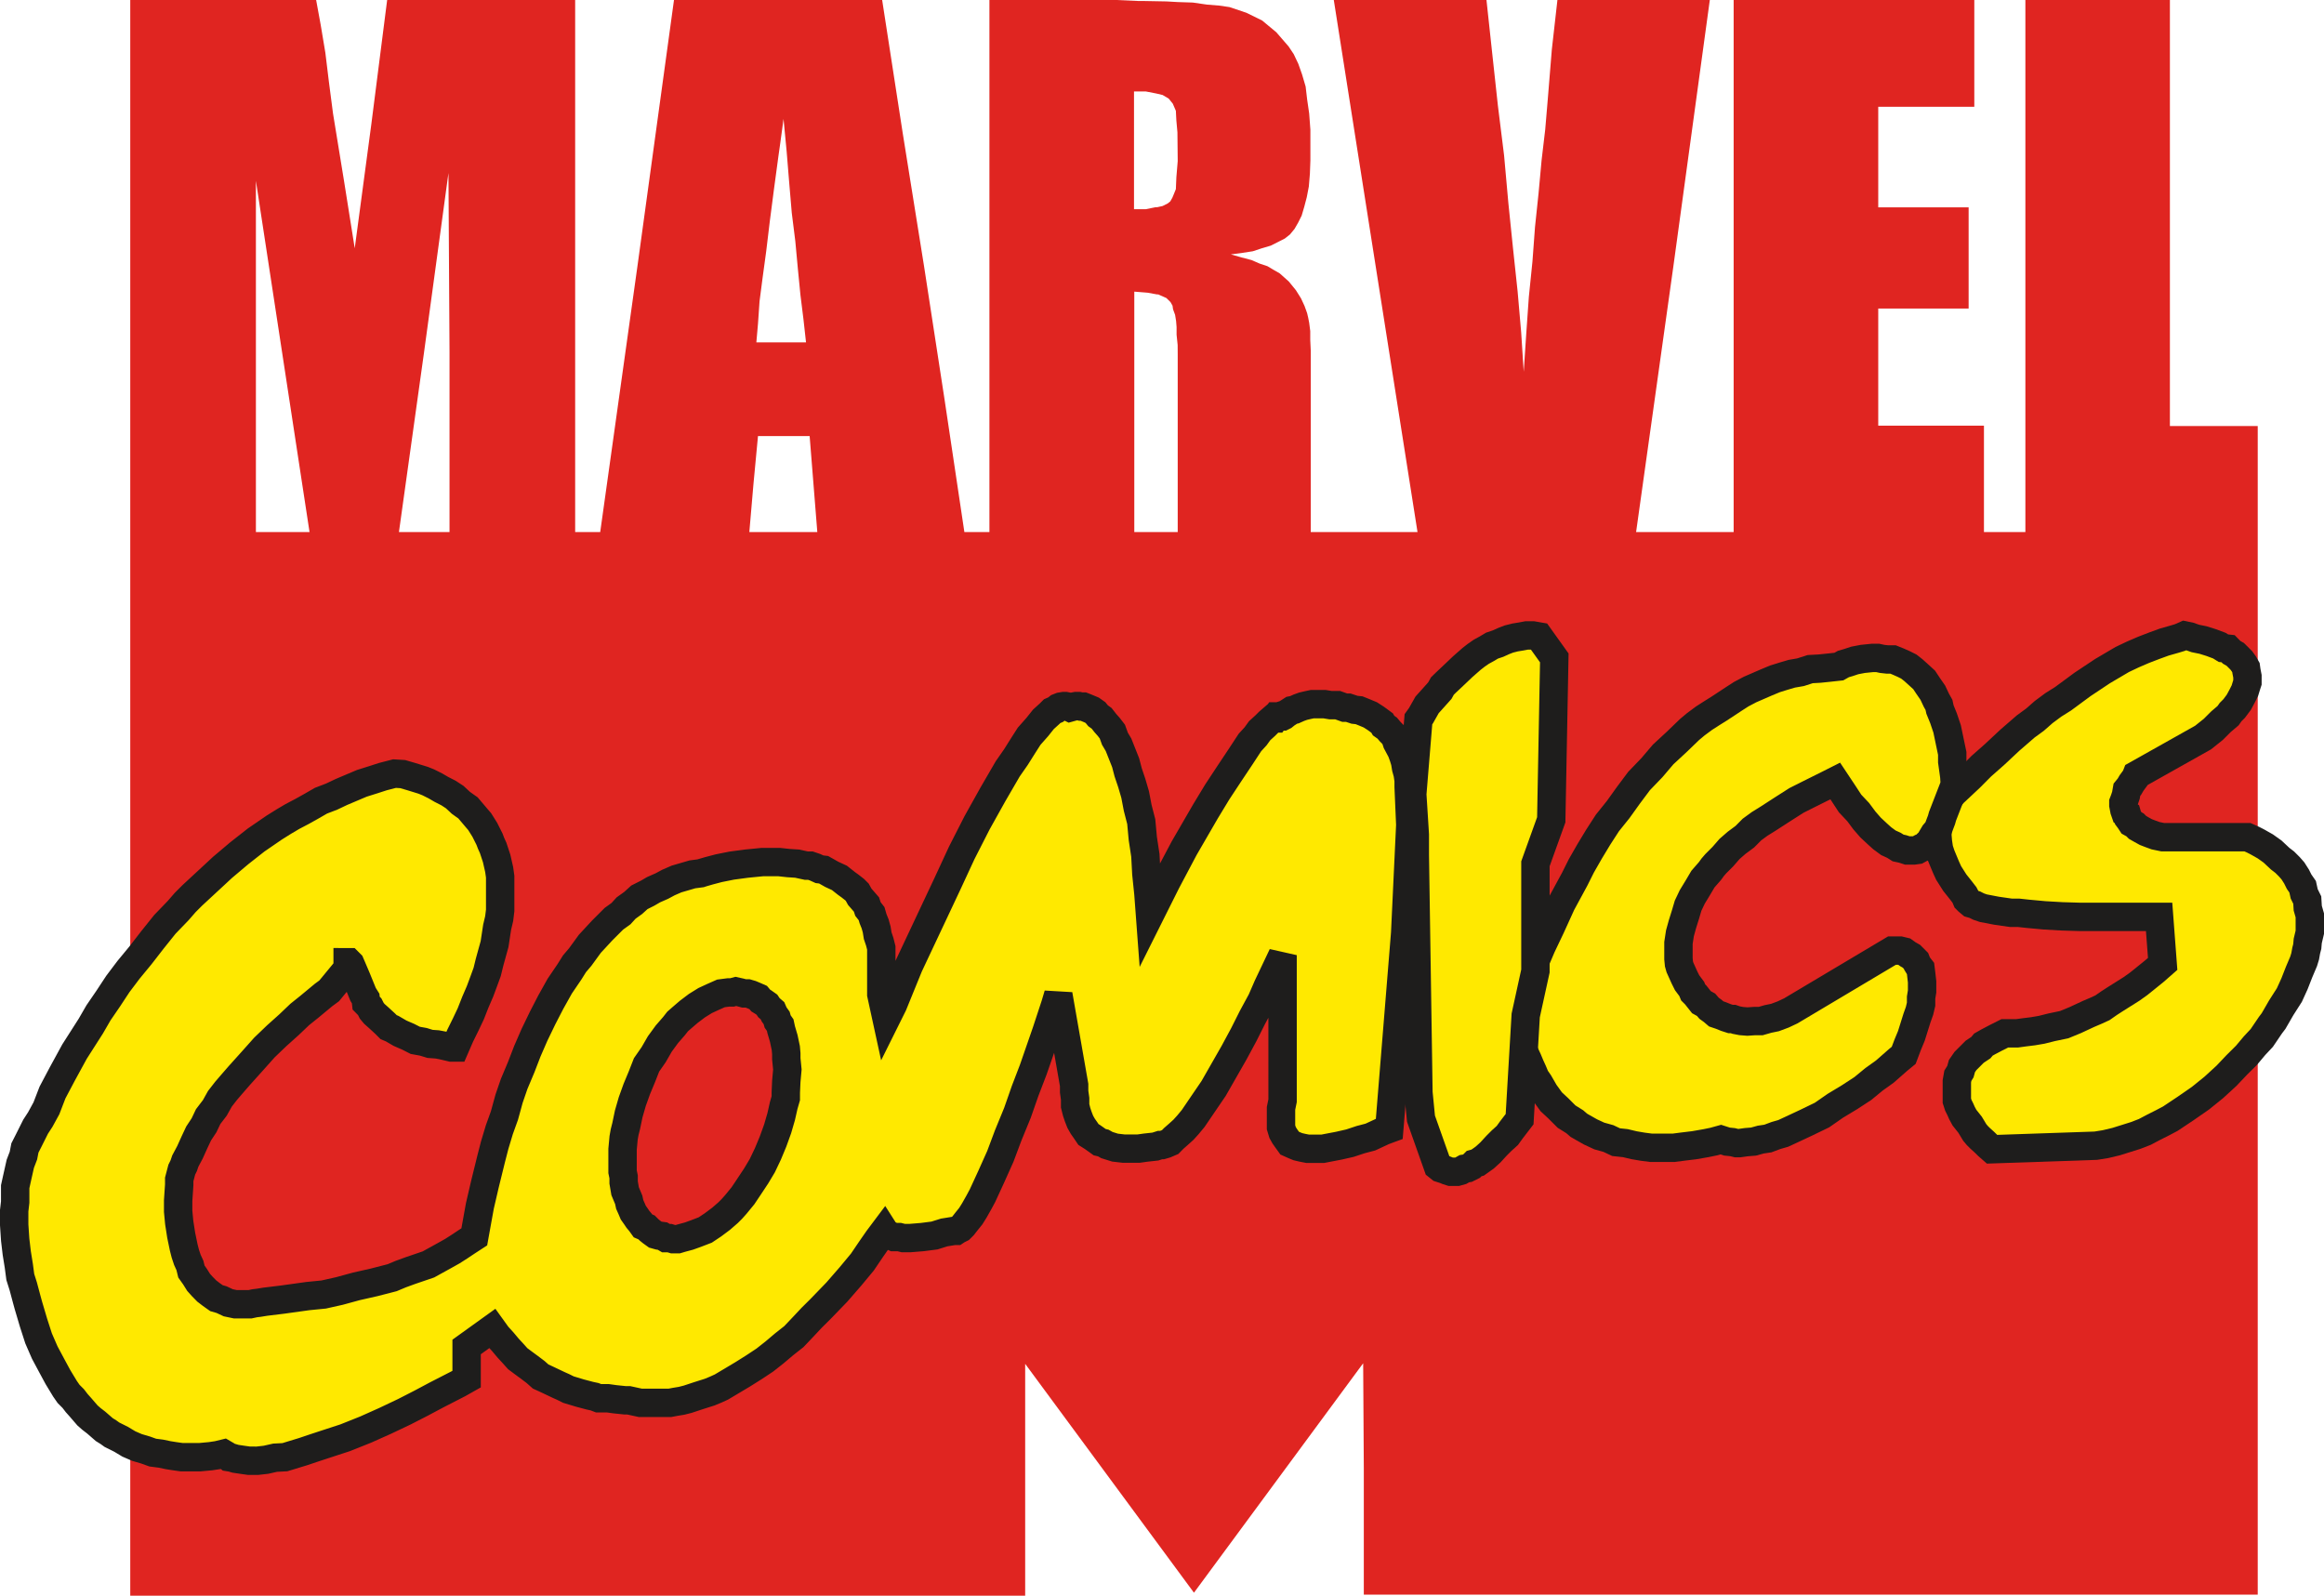 <svg xmlns="http://www.w3.org/2000/svg" viewBox="0 0 327.57 224.93"><defs><style>.cls-1{fill:#e02521;}.cls-2{fill:#ffe900;stroke:#1e1d1c;stroke-width:4px;fill-rule:evenodd;}</style></defs><title>Ativo 6</title><g id="Camada_2" data-name="Camada 2"><g id="Layer_1" data-name="Layer 1"><path class="cls-1" d="M305.85,60.05V0H285.48V75h-5.84v-15h-14.9V43.49h12.74V29.23H264.74V15.05h13.54V0H244.36V75H230.61l5.26-37.51L241,0H219.52l-.79,7L218.16,14l-.36,4.25-.51,4.32-.43,4.68-.5,4.75L216,36.86l-.51,5L215.13,47l-.36,5.4-.36-5.55-.5-5.76L213.26,35l-.65-6.33L212,21.89l-.87-7-.79-7.27L209.52,0H188l5.9,37.51L199.8,75H184.75V49.39l-.07-1.51V46.66l-.15-1.16-.14-.72-.15-.64-.36-1-.5-1.08-.72-1.15-1-1.23-1.29-1.15-.87-.5-.86-.51-1.08-.36-1.15-.5L175,36.29l-1.51-.43,1.65-.22,1.44-.22,1.3-.43,1.22-.36,1-.5,1-.51.72-.57.65-.79.5-.87.5-1,.36-1.22.36-1.37.29-1.51.15-1.8.07-1.87V18.29L184.53,16,184.24,14l-.21-1.8-.51-1.73L183,9l-.65-1.37-.72-1.08-1.73-2-2-1.66L175.68,1.8,173.3,1,171.86.79,170.13.65l-2-.29L166,.29,164.41.2,161.19.14h-.71L157.32,0H139.46V75h-3.53l-2.81-18.79-2.88-18.72-3-18.72L124.34,0H95L89.85,37.51,84.6,75H81.07V0H54.57L52.34,17.5,50,35l-1.51-9.5L46.94,16l-.58-4.46-.5-4.1-.65-3.89L44.56,0H18.36V224.93H144.5V198.67l0-6.42,23.79,32.26L191,193.71l1.14-1.54.09,14.77v17.84h126V60.05ZM42.28,75H36.07V25.49L43.63,75Zm21.08,0H56.23l3.53-25.27,3.45-25.34.15,25.34Zm43.48-29.37.22-3.17.43-3.31.51-3.75.5-4.17.58-4.47.64-4.75.26-1.84.3-2.2.16-1.21.44,4.6.36,4.4L111.6,30l.5,4,.36,3.89.36,3.67.43,3.46.36,3.24h-7ZM114.75,75h-9.13l.58-6.76.64-6.77h7.28L115.2,75ZM166,50V75h-6.12V41.11l1.87.15,1,.18.33.06.17,0,1.15.51.58.57.29.51.07.5.29.79.14.87.07.86v1.08l.15,1.44Zm0-27.29L165.81,25l-.07,1.66-.29.72-.21.5-.29.51-.36.29-.72.36-.77.17-.22,0-1.39.28h-1.65V12.89h1.65l1.49.29.89.21.86.51.58.72.43,1,.07,1.37.15,1.66Z"/><polygon class="cls-2" points="274.52 112.76 275.31 111.82 277.69 109.59 279.27 108 281.14 106.35 283.3 104.33 285.54 102.39 286.83 101.45 288.06 100.37 289.42 99.36 290.79 98.5 293.53 96.48 296.34 94.61 299.14 92.96 300.66 92.24 302.17 91.59 303.68 91.01 305.05 90.51 306.56 90.08 307.28 89.86 307.93 89.57 308.65 89.72 309.44 90 310.52 90.22 311.67 90.58 312.82 91.01 313.4 91.37 314.05 91.44 314.55 91.95 315.06 92.24 315.56 92.74 315.92 93.1 316.28 93.6 316.57 94.11 316.64 94.61 316.78 95.33 316.78 95.98 316.78 96.2 316.64 96.63 316.42 97.35 316.06 98.07 315.56 99 314.91 99.87 314.41 100.37 314.05 100.88 313.04 101.74 311.96 102.82 310.52 103.97 301.16 109.23 301.02 109.59 300.44 110.38 300.15 110.88 299.79 111.32 299.65 112.11 299.43 112.76 299.29 113.12 299.29 113.48 299.43 114.2 299.58 114.63 299.79 114.77 299.94 115.28 300.15 115.56 300.44 116 300.94 116.28 301.3 116.64 301.81 116.93 302.46 117.29 303.03 117.51 303.82 117.8 304.83 118.01 316.78 118.01 317.58 118.37 318.15 118.66 319.3 119.31 320.31 120.03 321.39 121.04 322.04 121.54 322.69 122.19 323.19 122.76 323.7 123.56 324.06 124.28 324.56 125 324.78 126 325.21 126.87 325.28 128.02 325.57 129.03 325.57 130.18 325.57 131.41 325.28 132.63 325.21 133.42 325.06 134 324.92 134.79 324.7 135.51 324.06 137.02 323.41 138.68 322.69 140.26 321.54 142.06 320.46 143.93 320.02 144.51 318.8 146.31 317.79 147.39 316.64 148.76 315.27 150.12 313.83 151.64 312.03 153.29 310.16 154.8 308.07 156.25 305.91 157.69 304.83 158.26 303.54 158.91 302.31 159.56 301.02 160.06 299.65 160.49 298.28 160.92 296.77 161.28 295.4 161.5 280.78 162 280.21 161.5 279.7 161 279.06 160.42 278.7 160.06 278.34 159.63 277.69 158.55 276.89 157.54 276.54 156.89 276.32 156.39 276.03 155.81 275.82 155.16 275.82 154.37 275.82 153.8 275.82 153 275.82 152.43 275.96 151.64 276.32 151.06 276.54 150.27 277.04 149.55 277.69 148.9 278.34 148.25 279.2 147.68 279.56 147.25 280.21 146.88 281.29 146.31 282.58 145.66 282.94 145.66 284.31 145.66 285.32 145.52 286.54 145.37 287.77 145.16 289.21 144.8 290.94 144.44 292.52 143.79 294.39 142.92 295.4 142.49 296.34 142.06 297.27 141.41 298.28 140.76 300.44 139.4 301.45 138.68 302.53 137.81 303.68 136.88 304.83 135.87 304.33 129.25 303.03 129.25 300.08 129.25 295.69 129.25 293.31 129.25 290.65 129.17 288.2 129.03 285.82 128.81 284.53 128.67 283.45 128.67 281.43 128.38 279.56 128.02 278.91 127.8 278.34 127.52 277.83 127.37 277.4 127.01 277.19 126.8 277.04 126.44 276.89 126.15 276.39 125.5 275.53 124.42 274.66 123.05 274.3 122.26 273.94 121.4 273.58 120.53 273.3 119.67 273.15 118.66 273.08 117.8 273.08 116.79 273.15 116.43 273.3 115.92 274.52 112.76"/><polygon class="cls-2" points="213.9 145.37 213.9 145.3 213.82 145.01 213.82 144.65 213.9 144.15 213.9 143.5 214.19 142.92 214.33 142.28 214.69 140.76 215.05 139.4 215.41 138.25 215.84 137.16 216.42 135.44 217.28 133.42 218.58 130.69 220.09 127.37 221.96 123.92 222.9 122.04 224.05 120.03 225.27 118.01 226.57 116 228.08 114.12 229.52 112.11 231.03 110.09 232.83 108.22 234.42 106.35 236.29 104.62 238.16 102.82 239.02 102.1 240.18 101.24 241.19 100.59 242.34 99.87 244.42 98.5 245.43 97.85 246.66 97.2 247.81 96.7 248.96 96.2 250.19 95.69 251.34 95.33 252.56 94.97 253.78 94.76 255.15 94.32 256.45 94.25 257.82 94.11 259.19 93.96 259.83 93.6 260.55 93.39 261.42 93.1 262.57 92.88 263.94 92.74 264.66 92.74 265.3 92.88 266.02 92.96 266.82 92.96 267.54 93.25 268.33 93.6 269.05 93.96 269.7 94.47 270.42 95.12 271.21 95.84 271.78 96.7 272.43 97.64 272.94 98.72 273.3 99.36 273.44 100.01 273.94 101.24 274.45 102.75 274.81 104.48 275.17 106.2 275.17 107.36 275.31 108.36 275.46 109.44 275.53 110.6 273.8 115.06 273.66 115.56 273.44 116.14 273.15 116.93 272.65 117.51 272.14 118.37 271.93 118.8 271.57 119.02 271.21 119.38 270.78 119.53 270.27 119.81 269.77 119.88 269.34 119.88 268.83 119.88 268.19 119.67 267.54 119.53 266.96 119.16 266.17 118.8 265.3 118.16 264.58 117.51 263.65 116.64 262.78 115.64 261.92 114.48 260.77 113.26 259.83 111.82 258.68 110.09 257.67 110.6 254.94 111.96 253.21 112.83 251.19 114.12 249.18 115.42 248.02 116.14 246.94 116.93 245.94 117.94 244.78 118.8 243.78 119.67 242.84 120.75 241.83 121.76 241.4 122.26 241.04 122.76 240.03 123.92 239.31 125.14 238.52 126.44 237.94 127.66 237.58 128.88 237.15 130.25 236.79 131.55 236.58 132.92 236.58 133.64 236.58 134.43 236.58 135.15 236.65 135.87 236.79 136.37 237.44 137.81 237.8 138.53 238.45 139.4 238.66 139.9 239.02 140.26 239.82 141.27 240.47 141.63 240.9 142.13 241.4 142.49 241.9 142.92 242.55 143.14 243.27 143.43 243.92 143.64 244.28 143.64 244.71 143.79 245.43 143.93 246.3 144 247.3 143.93 248.17 143.93 249.18 143.64 250.19 143.43 251.34 143 252.42 142.49 266.67 134 266.96 134 267.46 134 267.82 134 268.4 134.14 268.9 134.5 269.41 134.79 269.77 135.15 270.06 135.44 270.2 135.8 270.42 136.16 270.7 136.52 270.78 137.16 270.92 138.39 270.92 139.76 270.78 140.62 270.78 141.56 270.56 142.49 270.2 143.5 269.41 146.02 268.9 147.25 268.33 148.76 267.54 149.41 265.66 151.06 264.15 152.14 262.57 153.44 260.7 154.66 258.68 155.88 256.81 157.18 254.58 158.26 252.42 159.27 251.34 159.77 250.33 160.06 249.18 160.49 248.17 160.64 247.16 160.92 246.15 161 245.15 161.14 244.78 161.14 244.21 161 243.42 160.92 242.55 160.64 241.54 160.92 240.47 161.14 238.81 161.43 237.08 161.64 235.93 161.79 234.92 161.79 233.84 161.79 232.69 161.79 231.54 161.64 230.31 161.43 229.09 161.14 227.79 161 226.71 160.49 225.42 160.13 224.19 159.56 223.04 158.91 222.54 158.62 221.96 158.12 220.81 157.4 220.16 156.75 219.66 156.25 218.65 155.31 217.71 154.01 216.92 152.64 216.42 151.92 216.06 151.06 215.7 150.27 215.34 149.41 214.54 147.68 214.4 146.67 214.04 145.52 213.9 145.37"/><path class="cls-2" d="M198.78,116.28l-.72,15.27-2.24,27.57-.79.29-1.87.87-1.37.36-1.51.5-1.58.36-1.52.29-.72.14H184.3l-.72-.14-.64-.15-.51-.21-.65-.29-.36-.5-.36-.51-.28-.5-.22-.72v-2.67l.22-1.08V134.64l-2.09,4.4-.87,2-1.29,2.38-1.23,2.45-1.36,2.52-1.52,2.66-1.36,2.38-1.52,2.23-1.36,2-.72.87-.65.72-.72.65-.65.57-.5.51-.65.28-.51.15h-.28l-.65.21-1.37.15-1,.14h-2.09l-1.22-.14-1.15-.36-.51-.29L155,161l-.5-.36-.51-.36-.57-.36-.44-.65-.36-.51-.36-.64-.28-.72-.22-.65-.22-.87v-1l-.14-1v-.94l-2.23-12.74-.43,1.44-1.23,3.74-1.87,5.4-1.15,3-1.08,3.09-1.3,3.17L141,163l-1.29,2.88-1.23,2.67-.5.93-.65,1.15-.5.8-.58.72-.5.64-.36.36-.44.22-.21.14h-.29l-1.37.22-1.37.43-1.72.22-1.73.14h-.94l-.57-.14H126l-.5-.22-.58-.29-.14-.14-.14-.22-.87,1.16-1,1.44-1.22,1.8-1.66,2-1.94,2.23-2.3,2.38-1.23,1.22-1.22,1.3-1.3,1.37-1.37,1.08-1.36,1.15-1.37,1.08-1.51,1-1.59,1-1.44.86-1.58.94-.79.36-.87.36-1.58.5-1.51.5-.87.22-.86.14-.79.15H90.27l-1.65-.36h-.51l-1.44-.15-1-.14H84.37l-.58-.22-.65-.14-1.36-.36-1.66-.5-.72-.36-.65-.29L77,194.4l-.79-.36-.72-.64-.86-.65-.79-.58-.87-.65-.57-.64-.8-.87-.72-.86-.79-.87-.72-1-3.6,2.59v4.53l-1.15.65-3.1,1.59-2.16,1.15L57,199l-2.74,1.3-2.73,1.22-2.88,1.15-2.88.94-1.52.5-1.51.51-2.59.79-1.37.07-1.29.29-1.23.14H35.12l-1-.14-.93-.14-.51-.15-.43-.07-.36-.29-.36-.21-.86.21-1,.15-1.51.14H25.62l-1-.14-.94-.15-1-.21-1.15-.15-1-.36-1.22-.36-1.15-.5-1.08-.65-1.3-.65-.5-.36-.58-.36-1.15-1-.65-.5-.57-.5-1-1.16-.51-.57-.5-.65-.65-.65-.5-.72-1-1.65-.86-1.59-1-1.87-.87-2-.72-2.23L4,184l-.22-.8-.5-1.87L2.86,180l-.21-1.58-.29-1.8-.22-1.87L2,172.66v-2l.14-1.22v-2.16l.22-1,.5-2.23.44-1.15.21-1.08.51-1,.5-1,.5-1,.65-1,.87-1.59L7.4,154l1.37-2.59,1.73-3.17,2.3-3.6,1.08-1.87,1.37-2,1.37-2.08,1.51-2,1.65-2,1.73-2.23,1.73-2.16,1.87-1.94,1-1.15,1-1,2.16-2,1.08-1,1-.93,2.37-2,2.38-1.87,2.52-1.73,1.37-.86,1.22-.72,1.37-.72,1.29-.72,1.37-.79,1.51-.58,1.37-.65,1.51-.64,1.37-.58,1.59-.5,1.36-.44,1.66-.43,1.15.07,1.23.36,1.65.51.72.29,1,.5.86.5,1,.51.87.57.86.8.5.36.51.36.79.93.43.51.43.5.72,1.15L69,118.3l.22.58.29.64L70,121l.36,1.58.14,1v4.75l-.14,1.15-.29,1.23-.36,2.37-.36,1.3L69,135.65,68.67,137l-.5,1.37-.51,1.37L67,141.27l-.65,1.65-.72,1.52L64.86,146l-.72,1.66h-.51l-1.22-.29-.79-.15-1-.07-.94-.29-1.15-.21-1-.51-.65-.28-.5-.22L55.28,145l-.5-.21-.51-.51-.86-.79-.65-.58-.36-.43-.29-.57-.5-.51-.07-.65-.36-.57-.94-2.31-.58-1.36-.28-.65-.22-.22H49v.87l-2.6,3.16-.79.58-2,1.66L42.25,143l-1.51,1.44L39,146l-1.73,1.66-1.73,1.94-1.8,2-1,1.15-.86,1L31,154.88l-.72,1.29-.94,1.23-.58,1.22L28,159.77,27.42,161l-.65,1.44-.65,1.22-.22.65-.28.57-.36,1.37V167l-.15,2.24v1.51l.15,1.58.28,1.8.36,1.73.22.86.29.87.36.79.21.86.51.72.5.8.51.57.64.65.65.5.72.51.72.21.94.44,1,.21h2.08l.65-.14.58-.07.93-.15,2.38-.29,3.6-.5,2.23-.22,2.23-.5,2.38-.65,2.52-.57,2.52-.65,1.22-.51,1.37-.5,2.52-.86,2.23-1.23,1.16-.65,1-.64,1.08-.72,1-.65.36-2,.43-2.37.72-3.1.87-3.53.5-1.94.65-2.16.72-2,.65-2.37.72-2.09,1-2.38.86-2.23,1-2.3,1.15-2.38,1.15-2.23L78.9,139l1.36-2,.72-1.15.8-.94,1.36-1.87.87-.94.86-.93,1.66-1.66,1-.72.72-.79,1-.72.87-.79,1.15-.58.86-.5,1.16-.51.93-.5,1.15-.5,1-.29,1.23-.36,1.15-.15.21-.07,1-.29,1.37-.36,1.8-.36,2.09-.28,2.23-.22h2.38l1.29.14,1.23.08,1.29.28h.58l.65.22.64.29.58.07,1.15.65,1.08.5,1,.79.5.36.65.51.36.36.36.65.94,1.08.21.64.51.65.21.72.29.72.22.79.14.87.29.86.22.87v6.55l.72,3.31.93-1.87,2.23-5.47,3.46-7.35,2-4.25,2-4.32,2.16-4.24,2.23-4,2.09-3.6,1.15-1.65,1-1.59.87-1.36,1.15-1.3.86-1.08.87-.79.36-.36.5-.22.36-.29.36-.14.43-.07h.22l.36.07.29.14.5-.14.36-.07h.36l.29.07h.36l.36.14.86.36.51.36.36.44.5.36.5.64.51.58.5.65.36,1,.51.86,1,2.52.36,1.37.51,1.51L160,112l.36,1.88.5,1.94.22,2.38.36,2.37.14,2.59.29,2.81.22,2.95,2.3-4.6,2.52-4.76,3-5.18,1.66-2.74,1.66-2.52,1.58-2.37,1.37-2.09.79-.86.58-.8.79-.72.5-.5.58-.5h.29l.21-.29h.29l.22-.07.14.07h.22l.14-.07.36-.29.79-.51.36-.07.65-.29.58-.21.64-.15.65-.14h1.73l.86.14h1l1,.36h.5l.87.29.65.07.72.29.86.36.79.51.87.64.21.36.51.36.43.51.36.36.36.5.21.65.65,1.22.29.8.22.72.14.86.22.79.14.94v.93Zm-109.66,39-.5,1.73-.36,1.72-.22.87-.14.79L87.75,162v3.17l.15.72v.79l.21,1.23.51,1.22.14.65.29.65.21.5.36.51.29.43.36.43.36.5.51.22.36.36.36.29.5.36.5.14.51.07.5.29h.51l.5.15h.65l.5-.15,1.08-.29,1-.36,1.3-.5,1.08-.72,1.15-.86,1-.87.5-.5.58-.65,1-1.22.87-1.3,1-1.51.86-1.44.79-1.66.72-1.73.65-1.8.5-1.72.36-1.59.29-1V154l.07-1.58.15-1.66-.15-1.51v-.72l-.07-.79-.29-1.37-.36-1.22-.14-.65-.36-.51-.14-.5-.36-.5-.22-.51-.5-.43-.29-.43-.51-.36-.36-.22-.36-.43-.5-.22-.5-.21-.51-.15h-.5l-.51-.14-.64-.14-.51.14h-.5l-1.08.14-1.15.51-1.08.5-1.16.72-1.15.87-1,.86-.57.5-.51.65-1,1.15-1,1.37-.87,1.51-1,1.44-.65,1.66-.72,1.73Z"/><polygon class="cls-2" points="200.29 157.69 199.93 154.01 199.42 120.53 199.42 117.65 199.06 111.96 199.93 101.38 200.29 100.88 201.15 99.36 202.95 97.35 203.31 96.7 203.82 96.2 204.97 95.12 206.19 93.96 207.42 92.88 208.06 92.38 208.78 91.88 209.58 91.44 210.3 91.01 211.16 90.72 211.95 90.36 212.67 90.08 213.54 89.86 214.4 89.72 215.19 89.57 216.06 89.57 216.92 89.72 219.08 92.74 218.65 115.56 216.42 121.76 216.42 136.88 215.05 143.14 214.19 157.76 213.03 159.27 212.46 160.06 211.66 160.78 210.94 161.5 210.08 162.44 209.29 163.16 208.28 163.88 207.78 164.02 207.42 164.38 206.84 164.67 206.41 164.74 205.9 165.03 205.4 165.17 204.97 165.17 204.47 165.17 204.03 165.03 203.67 164.88 203.02 164.67 202.66 164.38 200.29 157.69"/></g></g></svg>